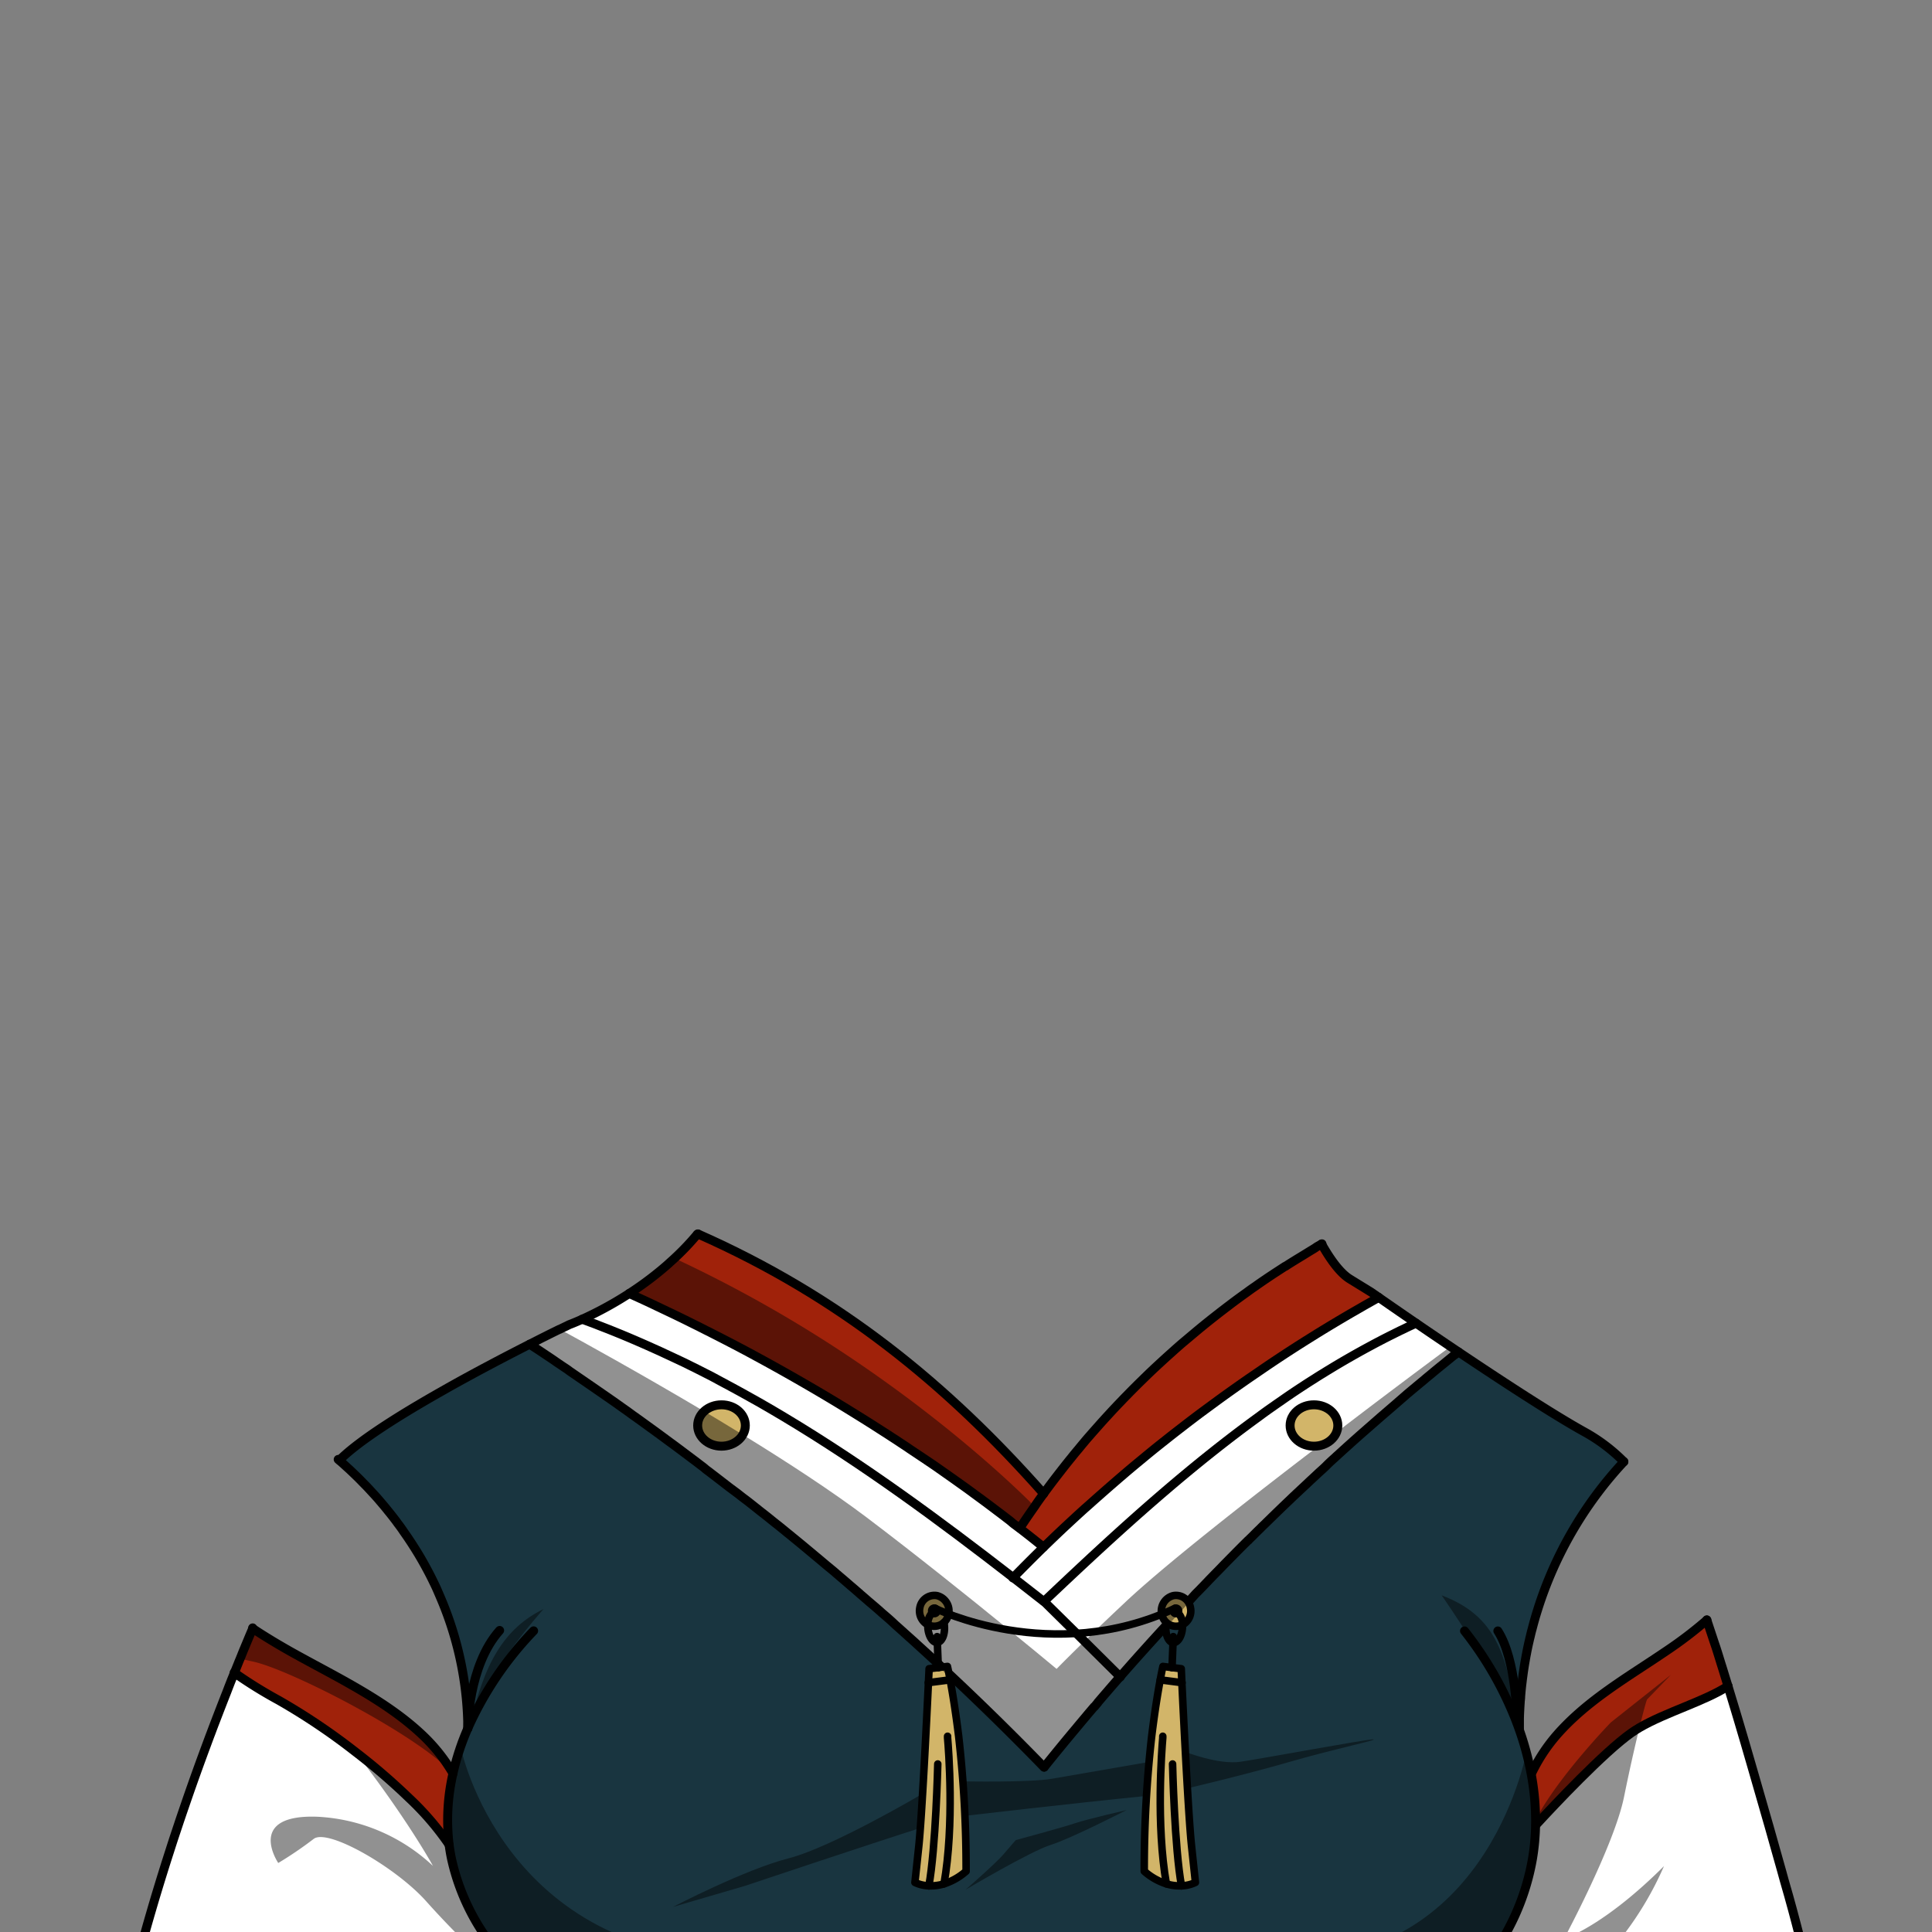 <svg xmlns="http://www.w3.org/2000/svg" viewBox="0 0 432 432">
  <rect x="0" y="0" width="432" height="432" fill="#808080" stroke="none"/>
  <defs>
    <style>.BUNTAI_WOLF_OUTFIT_WOLF_OUTFIT_2_cls-1{isolation:isolate;}.BUNTAI_WOLF_OUTFIT_WOLF_OUTFIT_2_cls-2{fill:#fff;}.BUNTAI_WOLF_OUTFIT_WOLF_OUTFIT_2_cls-3{fill:#a0220a;}.BUNTAI_WOLF_OUTFIT_WOLF_OUTFIT_2_cls-4{fill:#193540;}.BUNTAI_WOLF_OUTFIT_WOLF_OUTFIT_2_cls-5{fill:#d2b569;}.BUNTAI_WOLF_OUTFIT_WOLF_OUTFIT_2_cls-6,.BUNTAI_WOLF_OUTFIT_WOLF_OUTFIT_2_cls-7,.BUNTAI_WOLF_OUTFIT_WOLF_OUTFIT_2_cls-9{fill:none;stroke:#000;stroke-linecap:round;stroke-linejoin:round;}.BUNTAI_WOLF_OUTFIT_WOLF_OUTFIT_2_cls-6{stroke-width:2px;}.BUNTAI_WOLF_OUTFIT_WOLF_OUTFIT_2_cls-7{stroke-width:1.68px;}.BUNTAI_WOLF_OUTFIT_WOLF_OUTFIT_2_cls-8{opacity:0.43;mix-blend-mode:multiply;}.BUNTAI_WOLF_OUTFIT_WOLF_OUTFIT_2_cls-9{stroke-width:2px;}</style>
  </defs>
  <g class="BUNTAI_WOLF_OUTFIT_WOLF_OUTFIT_2_cls-1">
    <g id="outfit">
      <path class="BUNTAI_WOLF_OUTFIT_WOLF_OUTFIT_2_cls-2" d="M114,439.53h-83l.34-3.81c1.52-5.67,3.19-11.39,5-17.1.55-1.77,1.12-3.55,1.69-5.32.28-.88.57-1.77.86-2.65L39.8,408c.29-.88.59-1.76.89-2.64l.9-2.62c1.5-4.36,3-8.66,4.61-12.86.31-.84.62-1.68.94-2.51h0c.31-.83.62-1.66.94-2.48q1.29-3.4,2.6-6.7.59-1.5,1.17-3l.51-1.25a99.88,99.88,0,0,0,9.81,6.12,143,143,0,0,1,17.2,11.55h0a140.36,140.36,0,0,1,12,10.32A63.18,63.18,0,0,1,100,411.8c.17.24.33.49.48.73.13,1,.29,1.93.48,2.89.09.44.18.88.29,1.32a.07.07,0,0,0,0,.05c0,.16.07.31.11.46.17.73.37,1.45.6,2.17a.37.37,0,0,0,0,.14s0,0,0,.05c.11.38.23.77.37,1.15a.07.07,0,0,0,0,.06c.1.34.22.67.35,1,0,.12.09.25.14.37.17.46.35.91.54,1.36s.39.93.6,1.39c.08.17.15.34.24.51s.27.58.42.87.37.76.58,1.13.46.87.71,1.3.46.82.71,1.22a.41.41,0,0,0,0,.09c.5.83,1,1.65,1.59,2.45l.33.48.7,1c.22.3.44.59.68.89s.37.5.58.74.53.67.82,1,.37.46.58.69a2.91,2.91,0,0,0,.24.27c.26.31.54.62.82.92s.6.66.92,1Z" />
      <path class="BUNTAI_WOLF_OUTFIT_WOLF_OUTFIT_2_cls-2" d="M404.09,439.53H331.92a52.51,52.51,0,0,0,10.85-24.11c.2-1.22.35-2.45.46-3.68s.18-2.44.2-3.67c0,0,.25-.28.72-.77,3-3.21,14.49-15.52,20.65-19.84.56-.39,1.15-.77,1.78-1.14,5.94-3.47,14.58-5.9,19.83-9.31.36,1.18.73,2.39,1.1,3.63.19.62.38,1.24.57,1.88,0,0,0,0,0,0,.23.77.46,1.55.7,2.34q.7,2.36,1.42,4.81l1.45,5c.16.57.33,1.13.49,1.69.75,2.61,1.51,5.26,2.28,7.92.06.23.12.45.19.67.32,1.16.65,2.31,1,3.47.95,3.36,1.9,6.71,2.82,10,.18.67.37,1.33.55,2,.33,1.17.65,2.34,1,3.49s.57,2.07.85,3.09C401.64,430,403.33,436.77,404.09,439.53Z" />
      <path class="BUNTAI_WOLF_OUTFIT_WOLF_OUTFIT_2_cls-3" d="M101.29,396.55h0q-.21,1-.39,1.92c-.07.37-.14.74-.19,1.12s-.13.8-.18,1.2h0c-.07.5-.13,1-.18,1.49s-.09.83-.12,1.24a.45.45,0,0,0,0,.11,2.18,2.18,0,0,0,0,.25c0,.49-.07,1-.08,1.46s0,1.11,0,1.67a44.14,44.14,0,0,0,.34,5.5c-.15-.24-.31-.49-.48-.73A63.18,63.18,0,0,0,91.42,402a140.36,140.36,0,0,0-12-10.32h0a143,143,0,0,0-17.2-11.55A99.88,99.88,0,0,1,52.36,374c.31-.75.61-1.5.91-2.24.11-.29.23-.57.35-.85l.12-.3a1.69,1.69,0,0,1,.12-.28c.26-.67.54-1.33.81-2l.93-2.23c.28-.67.57-1.34.85-2,1.93,1.3,3.93,2.53,5.95,3.71l.09.05c.82.48,1.63.95,2.45,1.41,3.71,2.08,7.52,4.07,11.26,6.14h0c6.56,3.64,12.9,7.51,18.15,12.46a38.52,38.52,0,0,1,6.89,8.65Z" />
      <path class="BUNTAI_WOLF_OUTFIT_WOLF_OUTFIT_2_cls-3" d="M386.41,377c-5.25,3.41-13.89,5.84-19.83,9.31-.63.37-1.22.75-1.78,1.14-6.16,4.32-17.7,16.63-20.65,19.84-.47.49-.72.77-.72.77,0-.42,0-.83,0-1.25h0c0-.35,0-.7,0-1.05s0-.69,0-1v0c0-.67-.07-1.34-.13-2s-.12-1.37-.2-2.05-.16-1.36-.27-2-.21-1.35-.34-2h0c.08-.18.17-.35.26-.52a38,38,0,0,1,5.45-8.16C355,380.09,364,375,372.47,369.26a91.24,91.24,0,0,0,9.2-7q.82,2.42,1.66,5c.48,1.46,1,3.06,1.52,4.76.14.42.27.86.41,1.3C385.64,374.47,386,375.72,386.41,377Z" />
      <path class="BUNTAI_WOLF_OUTFIT_WOLF_OUTFIT_2_cls-4" d="M339.71,386.48c.21.58.41,1.16.6,1.75a.45.45,0,0,1,0,.11c.14.4.26.79.38,1.19.23.72.43,1.44.63,2.17.43,1.6.8,3.22,1.1,4.85h0c.13.68.24,1.35.34,2s.19,1.36.27,2c0,.34.08.68.11,1s.06.69.09,1c.05.62.09,1.25.12,1.88,0,.06,0,.11,0,.17,0,.34,0,.69,0,1s0,.7,0,1.05h0c0,.42,0,.83,0,1.25,0,.61,0,1.23-.06,1.84s-.08,1.22-.14,1.83c-.1,1.23-.26,2.46-.46,3.68a52.51,52.51,0,0,1-10.85,24.11l-.1.12c-1,1.3-2.14,2.56-3.3,3.76-.29.3-.58.6-.88.89s-.4.41-.61.6l-.61.58c-.5.47-1,.92-1.51,1.37l-1,.8q-.46.41-1,.78l-1.27,1a2.43,2.43,0,0,1-.32.24l-1.37,1c-1,.7-2.07,1.37-3.14,2-.53.31-1.07.62-1.62.91s-1.21.64-1.83.94-1,.48-1.48.7-1,.43-1.45.63l-1.35.55-1,.39-1.13.4c-.48.17-1,.33-1.46.48s-1.12.35-1.69.51-1.13.31-1.7.45q-.57.15-1.14.27c-.76.19-1.53.35-2.31.49l-1.4.25-1.08.17-.69.1c-.86.12-1.72.22-2.59.29l-.79.07-.42,0h0c-.58.05-1.16.08-1.74.1,0,0,0,0,0,0s0,0,0,0a1.41,1.41,0,0,1-.29,0h0l-.47,0-.28,0c-.29,0-.59,0-.88,0-1.57,0-3.13,0-4.68-.1a.38.38,0,0,1-.15,0l-1-.06h-.08l-.7-.06c-.63-.05-1.26-.12-1.89-.19-.84-.09-1.68-.21-2.51-.35l-.77-.12-.37-.06-.13,0h0a.18.18,0,0,1-.1,0h0c-.25,0-.49-.08-.73-.13a.32.32,0,0,1-.14,0l-1.58-.32c-14.74-3.21-28.33-11.19-39.63-21.68h-.29l0,0-.38.28q-.65.51-1.32,1c-.53.39-1.06.78-1.6,1.16s-1.29.91-1.94,1.36l-1.71,1.15c-.6.4-1.2.79-1.81,1.17l-1.82,1.13-.16.1-1.7,1c-.62.36-1.24.72-1.87,1.07s-1.26.7-1.9,1-1.28.68-1.93,1l-1.88.94c-1.49.73-3,1.43-4.51,2.08l-1.52.65c-.61.26-1.22.51-1.84.75l-.94.37c-.31.13-.63.25-1,.36l-1.9.7c-1.09.38-2.17.75-3.26,1.1l-1.53.47-1.61.47-1.62.45c-1.09.29-2.18.56-3.28.82q-2.47.58-5,1l-2.08.35-.1,0-.76.11-.2,0H182c-1,.15-2.13.27-3.21.39l-1.62.17h-.09q-1.22.11-2.46.18c-.55,0-1.09.07-1.64.09l-1.67.07c-.48,0-1,0-1.44,0l-1.77,0c-1.39,0-2.8,0-4.22-.08l-.71,0a2.55,2.55,0,0,1-.39,0l-.57,0-.38,0-.22,0-.67-.05-.31,0c-.31,0-.63-.05-.94-.09a1.63,1.63,0,0,1-.31,0l-.9-.09q-.69-.06-1.38-.15l-2-.27-1.77-.28-1.2-.2-.77-.15c-.74-.14-1.48-.29-2.22-.46-.41-.08-.83-.17-1.24-.27l-.86-.21-1.44-.37c-.3-.07-.59-.15-.88-.24l-1.53-.44c-.39-.11-.78-.23-1.16-.36s-1-.31-1.48-.48l-.23-.08c-.4-.13-.8-.27-1.19-.42l-.06,0-1.08-.4-1-.4-.94-.38-.08,0c-.52-.21-1-.43-1.55-.66l-.46-.21c-.58-.25-1.16-.52-1.73-.8A64.06,64.06,0,0,1,114,439.53l-.07-.08-.06-.07-.18-.18c-.23-.24-.46-.48-.68-.73s-.55-.61-.82-.92l-.31-.35-.51-.61c-.63-.74-1.23-1.49-1.8-2.26l-.18-.23c-.39-.52-.76-1.05-1.13-1.58-.56-.8-1.09-1.62-1.59-2.45a.41.41,0,0,1,0-.09c-.09-.16-.19-.32-.29-.48l-.26-.46c-.31-.52-.6-1.05-.87-1.58-.2-.37-.39-.75-.58-1.13s-.29-.58-.42-.87-.17-.34-.24-.51c-.47-1-.9-2.07-1.28-3.12-.13-.34-.25-.67-.35-1a.07.07,0,0,1,0-.06c-.11-.32-.21-.65-.32-1a1.09,1.09,0,0,1,0-.17h0s0,0,0-.05a0,0,0,0,0,0,0l0-.06s0,0,0,0v0a.49.49,0,0,1,0-.16,4.34,4.34,0,0,1-.14-.48c-.15-.51-.29-1-.41-1.53,0-.15-.07-.31-.11-.46a.11.11,0,0,1,0-.05c-.11-.44-.2-.88-.29-1.32-.19-1-.35-1.93-.48-2.89a43.1,43.1,0,0,1-.33-6,4.17,4.17,0,0,1,0-.5c0-.22,0-.45,0-.67l0-.79s0-.08,0-.13v0s0-.08,0-.13a1,1,0,0,1,0-.17v-.05c0-.13,0-.26,0-.4a.45.45,0,0,1,0-.11v-.05c0-.39.07-.8.12-1.19s.11-1,.18-1.49h0q.07-.6.18-1.2l.09-.56c0-.19.06-.38.1-.56q.18-1,.39-1.92h0c.11-.49.23-1,.35-1.45s.25-1,.39-1.44.26-.88.4-1.33.32-1,.5-1.54c0-.1,0-.15,0-.15.06-.18.12-.35.19-.53.12-.34.24-.67.37-1s.36-.92.55-1.38.34-.83.52-1.24c0,0,0,0,0,0a75.5,75.5,0,0,0-5-26.52c-.3-.78-.61-1.56-.94-2.34s-.67-1.55-1-2.32c-.21-.45-.42-.91-.64-1.36s-.4-.83-.61-1.24c-.29-.58-.59-1.16-.9-1.73-.93-1.74-1.92-3.45-3-5.13-.35-.56-.72-1.12-1.09-1.67-.47-.72-1-1.43-1.46-2.13q-.52-.75-1.08-1.47c-.19-.28-.4-.56-.61-.83-.46-.59-.92-1.18-1.39-1.76a.35.35,0,0,0-.1-.12c-.48-.62-1-1.23-1.51-1.83a2.05,2.05,0,0,0-.2-.23c-.54-.63-1.09-1.25-1.65-1.87s-1.19-1.29-1.8-1.92l-.92-.95c-.31-.32-.62-.63-.94-.93-.63-.62-1.27-1.23-1.93-1.83s-1.31-1.2-2-1.78c4.41-4.41,13.71-10.24,23.21-15.6l1.12-.64c6.6-3.7,13.19-7.14,18.22-9.69h0l.21.14.19.13.21.14.43.29c1,.62,1.92,1.25,2.88,1.89.68.45,1.36.9,2,1.36l1.58,1.07c.48.32,1,.64,1.44,1l3,2.06q3.63,2.49,7.23,5l1.77,1.26q.74.51,1.47,1.05t1.17.84l1.74,1.25,1.77,1.29c.24.16.47.33.71.51l1.82,1.33,1.66,1.23.43.31.19.14.53.39q2,1.49,4,3c.61.45,1.21.91,1.82,1.38.35.26.7.52,1,.79s.87.65,1.3,1l.72.55,1.61,1.24,1.72,1.33L165,334l.47.37c.43.34.87.68,1.31,1l.89.69,1.69,1.34.51.41,1.28,1c.6.47,1.19.95,1.79,1.44.42.33.85.67,1.27,1l1.17.95.64.53c.45.35.9.72,1.34,1.09,1.31,1.06,2.61,2.14,3.9,3.22.52.42,1,.85,1.54,1.28l2.09,1.76,1,.82c.42.34.83.69,1.24,1.06a3.8,3.8,0,0,1,.39.33c.89.75,1.78,1.51,2.67,2.29.47.39.94.79,1.41,1.21.16.13.31.26.47.41a.67.67,0,0,1,.2.18c.66.56,1.33,1.14,2,1.73q.6.51,1.2,1.05c.55.47,1.1.95,1.64,1.44l.11.1,0,0c1,.86,1.94,1.72,2.91,2.59l.33.29c.86.76,1.71,1.53,2.56,2.3l1.12,1,.56.51c.11.09.21.19.31.29,1.56,1.41,3.12,2.84,4.66,4.28l.16.15.67.62c.6.56,1.19,1.11,1.78,1.68h0c.16.13.3.27.45.41h0q10.58,9.94,20.61,20.26l.07.07q3.57-4.44,7.24-8.82s0,0,0,0c.7-.86,1.42-1.71,2.14-2.56s1.18-1.39,1.77-2.09l.05,0,.14-.16.1-.12.11-.14.42-.49h0l0-.05.36-.42c.5-.59,1-1.17,1.51-1.75q1.58-1.83,3.16-3.64h0l1.86-2.11.68-.77c2.39-2.69,4.79-5.35,7.23-8l.49-.54h0c.1-.1.19-.21.28-.31l.12-.13,2.17-2.32.13-.14,0,0a2.61,2.61,0,0,1,.23-.24h0l2-2.11.31-.32,1.29-1.36,1-1c.35-.37.7-.74,1.06-1.1s.45-.48.69-.72.46-.49.7-.73c.93-1,1.86-1.93,2.8-2.88l.29-.3,2.8-2.84c.75-.75,1.49-1.5,2.24-2.23a1.7,1.7,0,0,1,.19-.19l.05,0s0-.05.07-.08l0,0,0,0h0c.15-.17.31-.33.47-.48l.45-.44,1.72-1.7c.29-.3.59-.59.89-.87l.62-.61,1.63-1.59.92-.89.91-.88,1.11-1.06.78-.74a3.69,3.69,0,0,1,.29-.28q.24-.24.48-.45l.35-.34.09-.08.08-.07a3.08,3.08,0,0,1,.27-.25s0,0,0,0l.06-.06.38-.35.45-.42,1.19-1.11.5-.46,1.82-1.67,1.15-1.07c2.65-2.42,5.21-4.72,7.65-6.9,1.13-1,2.28-2,3.42-3l2-1.72,1.09-.94c3.8-3.29,7.18-6.15,10-8.52l2.53-2.09,2.57-2.1.15-.12.05,0,0,0,.49-.39.33-.27c9.88,6.63,21.22,14,28.21,17.91a38.8,38.8,0,0,1,8.78,6.64,86.73,86.73,0,0,0-19.28,33.1c-.45,1.42-.86,2.86-1.23,4.3-.15.57-.29,1.14-.43,1.72-.09.34-.17.68-.24,1-.21.89-.4,1.8-.57,2.71-.11.55-.21,1.09-.3,1.64-.2,1.11-.37,2.24-.52,3.37-.08.53-.14,1.06-.2,1.59-.13,1-.23,2.09-.31,3.15,0,.38-.07.77-.09,1.16s-.07,1-.09,1.52q-.06,1-.09,2.1l0,1.09v.16c0,.29,0,.58,0,.87h0Z" />
      <path class="BUNTAI_WOLF_OUTFIT_WOLF_OUTFIT_2_cls-5" d="M161.32,314.12c-2.94,0-5.34,2.06-5.34,4.62s2.4,4.63,5.34,4.63,5.34-2.07,5.34-4.63S164.26,314.12,161.32,314.12Z" />
      <path class="BUNTAI_WOLF_OUTFIT_WOLF_OUTFIT_2_cls-5" d="M293.8,314.12c-2.94,0-5.33,2.06-5.33,4.62s2.39,4.63,5.33,4.63,5.34-2.07,5.34-4.63S296.75,314.12,293.8,314.12Z" />
      <path class="BUNTAI_WOLF_OUTFIT_WOLF_OUTFIT_2_cls-2" d="M324.33,301.09c-2.76-1.86-5.37-3.63-7.69-5.22l-.13.06c-.82.37-1.64.76-2.46,1.15l-.73.35a4.44,4.44,0,0,0-.49.24.34.34,0,0,0-.12.06c-.36.17-.73.35-1.09.54l-2.29,1.15-.6.31-.43.23-.24.12-1,.53-.27.15q-2.4,1.28-4.76,2.63c-1.63.93-3.25,1.88-4.86,2.87-.44.26-.87.53-1.3.8-.64.38-1.27.78-1.89,1.18-.86.54-1.71,1.08-2.56,1.64-1.69,1.1-3.38,2.23-5,3.38-.65.44-1.29.89-1.93,1.34q-1.53,1.06-3,2.16c-14.52,10.53-28,22.51-41.17,34.84-2.3,2.15-4.59,4.32-6.88,6.48q-3.39-2.67-6.82-5.32c-16.44-12.74-33.23-25.15-51.36-36q-2.66-1.59-5.35-3.13c-.65-.38-1.31-.75-2-1.12l-1.36-.76c-.45-.26-.9-.51-1.36-.75l-1.32-.72-2.72-1.46c-.61-.33-1.23-.65-1.85-1-.41-.22-.83-.43-1.25-.64l-1.89-1-.28-.13,0,0-1.78-.88-1.09-.54-2.13-1-.49-.23c-.53-.26-1.06-.5-1.59-.74-.36-.18-.73-.35-1.09-.51-.95-.44-1.91-.87-2.87-1.29-.36-.17-.73-.33-1.09-.48l-1.77-.77-.33-.14h0l-1.22-.52-.48-.2-.62-.26-.46-.19-1.23-.5-1.49-.6-.57-.22-1.08-.42c-.26-.11-.51-.21-.77-.3l-.32-.13-.26-.1c-1-.37-1.93-.73-2.9-1.08-1.78.8-2.85,1.19-2.85,1.19l-.69.34-.38.18-1.12.54-.05,0-.75.37-1.56.77-.58.29-.29.15c-1,.51-2.18,1.1-3.44,1.74l.21.14.19.13.21.14.43.29c1,.62,1.92,1.25,2.88,1.89.68.45,1.36.9,2,1.36l1.58,1.07c.48.32,1,.64,1.44,1l3,2.06q3.63,2.49,7.23,5l1.77,1.26q.74.51,1.47,1.05t1.17.84l1.74,1.25,1.77,1.29c.24.16.47.33.71.51l1.82,1.33,1.66,1.23.43.31.19.14.53.39q2,1.49,4,3c.61.45,1.21.91,1.82,1.38.35.26.7.52,1,.79s.87.65,1.3,1l.72.55,1.61,1.24,1.72,1.33L165,334l.47.37c.43.34.87.68,1.31,1l.89.69,1.69,1.34.51.41,1.28,1c.6.47,1.19.95,1.79,1.44.42.33.85.67,1.27,1l1.17.95.64.53c.45.35.9.72,1.34,1.09,1.31,1.06,2.61,2.14,3.9,3.22.52.42,1,.85,1.54,1.28l2.09,1.76,1,.82c.42.34.83.69,1.24,1.06a3.8,3.8,0,0,1,.39.33c.89.75,1.78,1.51,2.67,2.29.47.39.94.79,1.41,1.21.16.13.31.26.47.41a.67.67,0,0,1,.2.18c.66.56,1.33,1.14,2,1.73l.24.2c.33.27.64.55,1,.85.55.47,1.1.95,1.64,1.44l.11.1,0,0c1,.84,2,1.71,2.91,2.59l.33.29c.86.76,1.71,1.53,2.56,2.3l1.12,1,.56.51c.11.09.21.19.31.29,1.56,1.41,3.12,2.84,4.66,4.28l.16.15.67.62c.6.56,1.19,1.11,1.78,1.68h0c.16.13.3.27.45.41h0q10.58,9.94,20.61,20.26l.07.07q3.57-4.44,7.24-8.82s0,0,0,0c.7-.86,1.42-1.71,2.14-2.56s1.18-1.39,1.77-2.09l.05,0,.14-.16.1-.12.11-.14.42-.49h0l0-.05.36-.42c.5-.59,1-1.17,1.51-1.75q1.58-1.83,3.16-3.64h0l1.86-2.11.68-.77c2.39-2.69,4.79-5.35,7.23-8l.49-.54h0c.1-.1.19-.21.28-.31l.12-.13,2.17-2.32.13-.14,0,0a2.61,2.61,0,0,1,.23-.24h0l2-2.11.31-.32,1.29-1.36,1-1c.35-.37.7-.74,1.06-1.1s.45-.48.69-.72.46-.49.7-.73c.92-1,1.85-1.93,2.8-2.88l.29-.3,2.8-2.84c.75-.75,1.49-1.5,2.24-2.23a1.7,1.7,0,0,1,.19-.19l.05,0,.14-.14h0c.15-.17.31-.33.47-.48l.45-.44,1.72-1.7c.29-.3.59-.59.89-.87l.62-.61,1.63-1.59.92-.89.91-.88,1.11-1.06.78-.74a3.69,3.69,0,0,1,.29-.28q.24-.24.48-.45l.35-.34.09-.08.08-.07a3.08,3.08,0,0,1,.27-.25s0,0,0,0l.06-.06.38-.35.45-.42,1.19-1.11.5-.46,1-.93c.21-.21.42-.41.64-.6.68-.65,1.36-1.28,2.05-1.9l2-1.87.06-.06a4.69,4.69,0,0,1,.47-.43c1.87-1.71,3.76-3.41,5.66-5.08,1.32-1.18,2.65-2.34,4-3.5l.07-.06,2.68-2.31.5-.43,2.42-2.06c.17-.16.35-.3.53-.45q1.79-1.51,3.6-3c.37-.32.75-.63,1.12-.93l.27-.21,2.53-2.09,2.57-2.1.15-.12.05,0,0,0,.49-.39.33-.27ZM158,315.14c.12-.08.24-.16.37-.23h0a3.48,3.48,0,0,1,.43-.22,6.07,6.07,0,0,1,.59-.24,5.86,5.86,0,0,1,1.27-.28l.22,0,.46,0c2.94,0,5.34,2.06,5.34,4.62,0,.12,0,.24,0,.36s0,.22,0,.33a0,0,0,0,1,0,0,3.91,3.91,0,0,1-.51,1.37l0,0a2.33,2.33,0,0,1-.17.26,2.66,2.66,0,0,1-.4.5l-.11.12-.12.12a5.63,5.63,0,0,1-.45.38,4.38,4.38,0,0,1-.62.4,1.58,1.58,0,0,1-.26.13,3.17,3.17,0,0,1-.42.19,2.3,2.3,0,0,1-.34.12,5.06,5.06,0,0,1-.67.17l-.42.07-.3,0-.46,0c-2.94,0-5.34-2.07-5.34-4.63a3.59,3.59,0,0,1,0-.47,2.87,2.87,0,0,1,.05-.31,1.6,1.6,0,0,1,.05-.21,1.68,1.68,0,0,1,.09-.32c.05-.14.11-.28.17-.41a1.34,1.34,0,0,1,.12-.24,3,3,0,0,1,.32-.5,4.23,4.23,0,0,1,.33-.41l.24-.23a.07.07,0,0,1,0-.05A4.89,4.89,0,0,1,158,315.14Zm140.92,5c-.05.13-.11.26-.17.39l-.15.28a1,1,0,0,1-.12.19,3.32,3.32,0,0,1-.37.49c-.09.11-.19.21-.29.31a4.25,4.25,0,0,1-.46.4l-.26.19a4.59,4.59,0,0,1-.61.35l-.31.14-.09,0-.25.1a5,5,0,0,1-.69.19l-.35.07h0a3.55,3.55,0,0,1-.47.06l-.49,0c-2.94,0-5.33-2.07-5.33-4.63s2.39-4.62,5.33-4.62,5.34,2.06,5.34,4.62a3.91,3.91,0,0,1-.12,1l-.09.31a.56.56,0,0,1,0,.12Z" />
      <path class="BUNTAI_WOLF_OUTFIT_WOLF_OUTFIT_2_cls-2" d="M316.64,295.87l-.13.06c-.82.37-1.64.76-2.46,1.15l-.73.35a4.44,4.44,0,0,0-.49.24.34.34,0,0,0-.12.06c-.36.17-.73.35-1.09.54l-2.29,1.15-.6.31-.19.11-.24.12-.24.12-1,.53-.27.15q-2.4,1.28-4.76,2.63c-1.63.93-3.25,1.88-4.86,2.87-.44.26-.87.53-1.3.8-.64.38-1.27.78-1.89,1.18-.86.54-1.71,1.08-2.56,1.64-1.69,1.1-3.38,2.23-5,3.38-.64.43-1.29.88-1.93,1.34q-1.53,1.06-3,2.16c-14.52,10.53-28,22.51-41.17,34.84-2.3,2.15-4.59,4.32-6.88,6.48q-3.39-2.67-6.82-5.32c-16.44-12.74-33.23-25.15-51.36-36q-2.66-1.59-5.35-3.13c-.65-.38-1.31-.75-2-1.12l-1.36-.76c-.45-.26-.9-.51-1.36-.75l-1.32-.72c-.9-.5-1.81-1-2.72-1.46-.61-.33-1.23-.65-1.85-1-.41-.22-.83-.43-1.25-.64l-1.89-1-.28-.13,0,0-1.78-.88-1.09-.54-2.13-1-.49-.23c-.53-.26-1.06-.5-1.59-.74-.36-.18-.73-.35-1.09-.51-.95-.44-1.91-.87-2.87-1.29-.36-.17-.73-.33-1.09-.48l-1.77-.77-.33-.14h0l-1.22-.52-.48-.2-.62-.26-.46-.19-1.23-.5-1.49-.6-.57-.22-1.08-.42c-.26-.11-.51-.21-.77-.3l-.32-.13-.26-.1c-1-.37-1.93-.73-2.9-1.08a80.89,80.89,0,0,0,10-5.42l.51-.33,1.37.63c1.23.56,2.45,1.12,3.66,1.69l1,.48,3.24,1.54c1.42.68,2.83,1.36,4.23,2.06l.54.27,1.05.52c.31.15.62.3.93.47.53.25,1,.52,1.58.79l.74.38q4.27,2.16,8.48,4.41l3.33,1.81q9.31,5.1,18.31,10.6l0,0q2.08,1.28,4.16,2.58l.32.2.68.43c.44.28.88.55,1.32.84l2.17,1.39.35.22,1.44.94c.64.41,1.29.84,1.93,1.27a4.81,4.81,0,0,1,.41.27c.5.32,1,.65,1.49,1q2.49,1.65,5,3.35t4.89,3.42c1.49,1.06,3,2.13,4.45,3.2,1.73,1.26,3.45,2.53,5.15,3.83l2.21,1.68c.42.31.83.63,1.25,1,.26.19.51.39.76.6l.19.14.18.13.27.2.23.17q2.72,2.08,5.35,4.24c1.85-1.8,3.71-3.58,5.61-5.34q1.77-1.65,3.55-3.26l1-.88q3.95-3.56,8-7c1.41-1.21,2.84-2.4,4.27-3.57s2.71-2.21,4.07-3.3a3.44,3.44,0,0,1,.36-.28c1.41-1.14,2.84-2.25,4.27-3.35s2.94-2.26,4.42-3.36l3.07-2.26q3.69-2.7,7.45-5.29l2.08-1.42q5.25-3.58,10.64-7l2.55-1.59q3.87-2.39,7.81-4.67l2.23-1.28c.42-.25.85-.49,1.27-.72.78-.45,1.57-.89,2.35-1.32C310,291.32,313,293.37,316.64,295.87Z" />
      <path class="BUNTAI_WOLF_OUTFIT_WOLF_OUTFIT_2_cls-3" d="M308.3,290.11c-.78.43-1.57.87-2.35,1.32-.42.23-.85.47-1.27.72l-2.23,1.28q-3.93,2.28-7.81,4.67l-2.55,1.59q-5.38,3.38-10.64,7c-.7.46-1.39.94-2.08,1.42q-3.76,2.6-7.45,5.29c-1,.74-2.05,1.5-3.07,2.26q-2.22,1.65-4.42,3.36c-1.43,1.1-2.86,2.21-4.27,3.35a3.44,3.44,0,0,0-.36.28q-2,1.63-4.07,3.3c-1.43,1.17-2.86,2.36-4.27,3.57q-4,3.42-8,7l-1,.88q-1.78,1.61-3.55,3.26c-1.9,1.76-3.76,3.54-5.61,5.34q-2.64-2.16-5.35-4.24l-.23-.17-.27-.2-.18-.13-.19-.14c-.25-.21-.5-.41-.76-.6-.42-.33-.83-.65-1.25-1-.73-.57-1.47-1.13-2.21-1.68-1.7-1.3-3.42-2.57-5.15-3.83-1.46-1.07-2.94-2.13-4.42-3.19l-4.4-3.08-.52-.35q-2.46-1.69-5-3.35c-.49-.34-1-.67-1.49-1a4.81,4.81,0,0,0-.41-.27c-.64-.43-1.29-.86-1.93-1.27l-1.44-.94-.35-.22-2.17-1.39c-.44-.29-.88-.56-1.32-.84l-.68-.43-.32-.2q-2.07-1.31-4.16-2.58l0,0q-9-5.5-18.31-10.6l-3.33-1.81q-4.22-2.25-8.48-4.41l-.74-.38c-.53-.27-1-.54-1.58-.79-.31-.17-.62-.32-.93-.47l-1.05-.52-.54-.27c-1.4-.7-2.81-1.38-4.23-2.06L146.75,292l-1-.48c-1.21-.57-2.43-1.14-3.66-1.69l-1.37-.63a74,74,0,0,0,7.28-5.35c.55-.46,1.11-.93,1.65-1.43s.81-.72,1.2-1.09l.32-.3s0,0,0,0a57.06,57.06,0,0,0,4.73-5l0,0,.09,0h0c31.68,14,55.69,33.64,77.32,58.09.7-1,1.41-1.91,2.12-2.85.59-.77,1.18-1.54,1.78-2.3a3.49,3.49,0,0,1,.25-.32c.6-.78,1.22-1.55,1.84-2.32l.12-.14c.53-.67,1.08-1.33,1.64-2,.86-1.05,1.75-2.1,2.64-3.13.69-.8,1.39-1.59,2.09-2.37s1.36-1.51,2.05-2.26q1.38-1.51,2.82-3c.43-.45.86-.9,1.3-1.34q1.66-1.73,3.39-3.39,2.11-2.07,4.3-4.08c.76-.7,1.53-1.4,2.31-2.09a2.09,2.09,0,0,1,.22-.2c.72-.65,1.45-1.29,2.19-1.93l.3-.25,2.38-2q2.28-1.9,4.62-3.74c.68-.54,1.37-1.07,2.06-1.6l.22-.17,1.52-1.14c1.07-.8,2.16-1.6,3.25-2.37.59-.44,1.18-.86,1.78-1.27,1.5-1.05,3-2.08,4.54-3.09l2.25-1.46.07,0c.67-.43,1.34-.86,2-1.27s1.32-.82,2-1.22l1.62-1c2-1.18.53-.43,2.47-1.49,1.72,3.06,4,6.42,6.33,7.84l4.77,2.92Z" />
      <path class="BUNTAI_WOLF_OUTFIT_WOLF_OUTFIT_2_cls-6" d="M156.05,275.91c31.68,14,55.69,33.64,77.32,58.09" />
      <path class="BUNTAI_WOLF_OUTFIT_WOLF_OUTFIT_2_cls-6" d="M140.7,289.22l1.37.63c1.23.56,2.45,1.12,3.66,1.69l1,.48,3.24,1.54c1.42.68,2.83,1.36,4.23,2.06l.54.27,1.05.52c.31.15.62.3.93.47.53.25,1,.52,1.58.79.24.12.49.24.74.38q4.27,2.16,8.48,4.41l3.33,1.81q9.31,5.1,18.31,10.6l0,0q2.08,1.28,4.16,2.58l.32.2.68.43c.44.28.88.55,1.32.84l2.17,1.39.35.22,1.44.94c.64.41,1.29.84,1.93,1.27a4.81,4.81,0,0,1,.41.27c.5.32,1,.65,1.49,1q2.49,1.65,5,3.35l.52.35q2.19,1.53,4.37,3.07h0c1.48,1.06,3,2.12,4.42,3.19,1.73,1.26,3.45,2.53,5.15,3.83.74.55,1.48,1.11,2.21,1.68.42.31.83.63,1.25,1s.76.57,1.13.87l.27.2.23.17q2.72,2.08,5.35,4.24" />
      <path class="BUNTAI_WOLF_OUTFIT_WOLF_OUTFIT_2_cls-6" d="M233.37,358.08q-3.39-2.67-6.82-5.32c-16.44-12.74-33.23-25.15-51.36-36q-2.66-1.59-5.35-3.13c-.65-.38-1.31-.75-2-1.12l-1.36-.76c-.45-.26-.9-.51-1.36-.75l-1.32-.72-2.72-1.46c-.61-.33-1.23-.65-1.85-1-.41-.22-.83-.43-1.25-.64-.72-.37-1.44-.74-2.17-1.1l0,0-1.78-.88-1.09-.54-2.13-1-.49-.23c-.53-.26-1.06-.5-1.59-.74-.36-.18-.73-.35-1.09-.51-.95-.44-1.91-.87-2.87-1.29-.36-.17-.73-.33-1.09-.48l-1.77-.77-.33-.14h0l-1.22-.52-.48-.2-.62-.26-.46-.19-1.23-.5-1.49-.6-.57-.22-1.08-.42c-.26-.11-.51-.21-.77-.3l-.32-.13-.26-.1c-1-.37-1.93-.73-2.9-1.08" />
      <path class="BUNTAI_WOLF_OUTFIT_WOLF_OUTFIT_2_cls-6" d="M104.61,386.48s0,0,0,0a75.5,75.5,0,0,0-5-26.52c-.3-.78-.61-1.56-.94-2.34s-.66-1.55-1-2.32c-.2-.45-.42-.91-.64-1.36s-.4-.83-.61-1.24c-.29-.58-.59-1.16-.9-1.73-.93-1.74-1.92-3.45-3-5.13-.35-.56-.72-1.12-1.09-1.67-.47-.72-1-1.43-1.46-2.13q-.52-.75-1.08-1.47c-.19-.28-.4-.56-.61-.83-.45-.59-.91-1.18-1.39-1.76a.35.35,0,0,0-.1-.12c-.48-.62-1-1.23-1.51-1.83a2.05,2.05,0,0,0-.2-.23c-.52-.63-1.07-1.25-1.65-1.87s-1.17-1.29-1.8-1.92-1.22-1.27-1.86-1.88-1.28-1.25-1.93-1.83-1.31-1.22-2-1.78a.75.75,0,0,0-.22-.19" />
      <path class="BUNTAI_WOLF_OUTFIT_WOLF_OUTFIT_2_cls-6" d="M101.29,396.55l0,0a38.52,38.52,0,0,0-6.89-8.65c-5.25-4.95-11.59-8.82-18.15-12.46h0c-3.74-2.07-7.55-4.06-11.26-6.14-.82-.46-1.63-.93-2.45-1.41l-.09-.05c-2-1.18-4-2.41-5.95-3.71" />
      <path class="BUNTAI_WOLF_OUTFIT_WOLF_OUTFIT_2_cls-6" d="M118.44,300.57h0l.21.14.19.13.21.14c1.11.7,2.21,1.44,3.31,2.18.68.45,1.36.9,2,1.36l1.58,1.07c.48.32,1,.64,1.44,1l3,2.06q3.63,2.49,7.23,5l1.77,1.26q.74.51,1.47,1.05t1.17.84l1.74,1.25,1.77,1.29c.24.16.47.33.71.51l1.82,1.33,1.66,1.23.43.31.19.14.53.39q2,1.49,4,3c.61.45,1.21.91,1.82,1.38.35.26.7.52,1,.79s.87.65,1.3,1l.72.55,1.61,1.24,1.72,1.33L165,334l.47.37c.43.34.87.68,1.31,1l.89.69,1.69,1.34.51.41,1.28,1c.6.47,1.19.95,1.79,1.44.42.33.85.67,1.27,1l1.17.95.64.53c.45.35.9.72,1.34,1.09,1.31,1.06,2.61,2.14,3.9,3.22.52.42,1,.85,1.54,1.28l2.09,1.76,1,.82c.42.34.83.69,1.24,1.06a3.8,3.8,0,0,1,.39.33c.89.75,1.78,1.51,2.67,2.29.47.39.94.79,1.41,1.21.16.13.31.26.47.41a.67.67,0,0,1,.2.18c.66.56,1.33,1.14,2,1.73l.24.2,1,.85c.55.47,1.1.95,1.64,1.44l.11.1,0,0c1,.84,2,1.71,2.91,2.59l.33.29c.86.76,1.71,1.53,2.56,2.3l1.12,1,.56.51c.11.09.21.19.31.29,1.56,1.41,3.12,2.84,4.66,4.28l.16.15.67.62c.6.56,1.19,1.11,1.78,1.68h0c.16.13.3.27.45.41h0q10.58,9.94,20.61,20.26l.07.07" />
      <path class="BUNTAI_WOLF_OUTFIT_WOLF_OUTFIT_2_cls-6" d="M119.32,364.66a75.91,75.91,0,0,0-14.71,21.8s0,0,0,0a55.74,55.74,0,0,0-3.32,10.07h0a46.39,46.39,0,0,0-.86,16c.13,1,.29,1.93.48,2.89A48.86,48.86,0,0,0,114,439.53a64.06,64.06,0,0,0,18.19,13.08c15.94,7.69,35.17,9.5,53,6.3a112.31,112.31,0,0,0,48-21.68" />
      <path class="BUNTAI_WOLF_OUTFIT_WOLF_OUTFIT_2_cls-6" d="M295.59,278.13l-.08.05c-1.94,1.06-.47.31-2.47,1.49l-1.62,1c-.66.4-1.32.8-2,1.22s-1.35.84-2,1.27l-.07,0-2.25,1.46c-1.52,1-3,2-4.54,3.09-.6.41-1.19.83-1.78,1.27-1.09.77-2.18,1.57-3.25,2.37L274,292.51l-.22.17c-.69.53-1.38,1.06-2.06,1.6q-2.34,1.83-4.62,3.74l-2.38,2-.3.25c-.74.64-1.47,1.28-2.19,1.93a2.09,2.09,0,0,0-.22.2c-.78.69-1.55,1.39-2.31,2.09q-2.19,2-4.3,4.08-1.72,1.67-3.39,3.39c-.44.44-.87.89-1.3,1.34q-1.44,1.49-2.82,3c-.69.75-1.38,1.5-2.05,2.26s-1.4,1.57-2.09,2.37c-.89,1-1.78,2.08-2.64,3.13-.56.66-1.11,1.32-1.64,2l-.12.14c-.62.77-1.24,1.54-1.84,2.32a3.49,3.49,0,0,0-.25.32c-.6.76-1.19,1.53-1.78,2.3-.71.94-1.42,1.89-2.12,2.85s-1.37,1.88-2,2.84q-1.7,2.4-3.32,4.86" />
      <path class="BUNTAI_WOLF_OUTFIT_WOLF_OUTFIT_2_cls-6" d="M308.3,290.11c-.78.43-1.57.87-2.35,1.32-.42.23-.85.47-1.27.72l-2.23,1.28q-3.93,2.28-7.81,4.67l-2.55,1.59q-5.38,3.38-10.64,7l-2.08,1.42q-3.76,2.6-7.45,5.29l-3.07,2.26q-2.22,1.65-4.42,3.36c-1.43,1.1-2.86,2.21-4.27,3.35a3.44,3.44,0,0,0-.36.28c-1.37,1.08-2.72,2.18-4.07,3.3s-2.86,2.36-4.27,3.57q-4,3.42-8,7l-1,.88q-1.78,1.61-3.55,3.26c-1.9,1.76-3.76,3.54-5.61,5.34-2.29,2.24-4.57,4.52-6.81,6.82" />
      <path class="BUNTAI_WOLF_OUTFIT_WOLF_OUTFIT_2_cls-6" d="M316.64,295.87l-.13.06c-.83.37-1.65.75-2.46,1.15l-.73.35a4.44,4.44,0,0,0-.49.24.34.34,0,0,0-.12.06c-.36.17-.73.35-1.09.54-.76.37-1.53.76-2.29,1.15l-.6.31-.19.11-.24.12-.24.12-1,.53-.27.15q-2.4,1.28-4.76,2.63c-1.63.93-3.25,1.88-4.86,2.87-.44.26-.87.53-1.3.8-.64.38-1.27.78-1.89,1.18-.86.54-1.71,1.08-2.56,1.64-1.69,1.1-3.38,2.23-5,3.38-.65.44-1.29.89-1.93,1.34q-1.53,1.06-3,2.16c-14.52,10.53-28,22.51-41.17,34.84-2.3,2.15-4.59,4.32-6.88,6.48l7.27,7.17,1.74,1.72,8.06,8" />
      <path class="BUNTAI_WOLF_OUTFIT_WOLF_OUTFIT_2_cls-6" d="M363.1,326.84a86.73,86.73,0,0,0-19.28,33.1c-.45,1.42-.86,2.86-1.23,4.3-.16.57-.3,1.14-.43,1.72-.09.34-.17.68-.24,1-.21.89-.4,1.8-.57,2.71-.11.55-.21,1.09-.3,1.64-.2,1.11-.37,2.24-.52,3.37-.07.53-.14,1.06-.2,1.59-.13,1-.23,2.09-.31,3.15,0,.38-.07.77-.09,1.16s-.07,1-.09,1.52q-.06,1-.09,2.1l0,1.09v.15h0c0,.29,0,.58,0,.87h0v.11" />
      <path class="BUNTAI_WOLF_OUTFIT_WOLF_OUTFIT_2_cls-6" d="M381.67,362.24a91.24,91.24,0,0,1-9.2,7C364,375,355,380.09,348.16,387.87a38,38,0,0,0-5.45,8.16c-.09.17-.18.34-.26.52" />
      <path class="BUNTAI_WOLF_OUTFIT_WOLF_OUTFIT_2_cls-6" d="M326.11,302.29l-.33.27-.49.39,0,0-.05,0-.15.12-2.57,2.1c-.94.75-1.87,1.52-2.8,2.3-.37.3-.75.61-1.12.93-1.2,1-2.41,2-3.6,3-.18.15-.36.29-.53.45L312,314l-.5.43-2.68,2.31-.07.06-4,3.5c-1.9,1.67-3.79,3.37-5.66,5.08-.16.14-.32.28-.47.43l-.06.06c-.69.61-1.37,1.23-2,1.87s-1.37,1.25-2.05,1.9-1.43,1.31-2.14,2l-1.19,1.11-.45.42-.45.43a3.08,3.08,0,0,0-.27.25l-.08.07-.09.08-.35.34q-.24.21-.48.45a3.69,3.69,0,0,0-.29.28l-.78.74-1.11,1.06-.91.88-.92.89-1.63,1.59-.62.61c-.3.28-.6.57-.89.87-.58.56-1.15,1.12-1.72,1.7l-.45.44c-.16.15-.32.31-.47.48h0l0,0,0,0s-.06.05-.07.08l-.05,0a1.7,1.7,0,0,0-.19.19c-.75.73-1.49,1.48-2.24,2.23l-2.8,2.84-.29.3c-.94,1-1.87,1.91-2.8,2.88-.24.24-.48.49-.7.73s-.47.48-.69.72-.71.73-1.06,1.1l-1,1L266,357.88l-.31.32-2,2.11h0a2.61,2.61,0,0,0-.23.24l0,0-.13.14-2.17,2.32-.12.13c-.09.1-.18.21-.28.31h0l-.49.54c-2.44,2.65-4.84,5.31-7.23,8l-.68.77-1.86,2.11h0q-1.59,1.81-3.16,3.64c-.51.58-1,1.16-1.51,1.75l-.36.42,0,.05h0l-.42.49-.11.14-.1.12-.14.16-.05,0c-.59.7-1.19,1.39-1.77,2.09s-1.44,1.7-2.14,2.56c0,0,0,0,0,0q-3.68,4.38-7.24,8.82" />
      <path class="BUNTAI_WOLF_OUTFIT_WOLF_OUTFIT_2_cls-6" d="M233.5,437.23c11.3,10.49,24.89,18.47,39.63,21.68a65.38,65.38,0,0,0,15.72,1.48,58.63,58.63,0,0,0,28-7.78,54.61,54.61,0,0,0,15-13.08,52.51,52.51,0,0,0,10.85-24.11,50.69,50.69,0,0,0,.66-7.35,57.07,57.07,0,0,0-1-11.51h0a64.68,64.68,0,0,0-2.74-10.07h0c-.17-.46-.33-.92-.5-1.37a78.37,78.37,0,0,0-11.65-20.44" />
      <path class="BUNTAI_WOLF_OUTFIT_WOLF_OUTFIT_2_cls-6" d="M104.61,386.46s0-13.93,7.11-21.89" />
      <path class="BUNTAI_WOLF_OUTFIT_WOLF_OUTFIT_2_cls-6" d="M339.21,385.12v0c0-.6-.09-13.93-4.29-20.44" />
      <path class="BUNTAI_WOLF_OUTFIT_WOLF_OUTFIT_2_cls-6" d="M100.44,412.54a0,0,0,0,0,0,0c-.15-.24-.31-.49-.48-.73A63.18,63.18,0,0,0,91.42,402a140.36,140.36,0,0,0-12-10.32h0a143,143,0,0,0-17.2-11.55A99.88,99.88,0,0,1,52.36,374" />
      <path class="BUNTAI_WOLF_OUTFIT_WOLF_OUTFIT_2_cls-6" d="M386.41,377c-5.25,3.41-13.89,5.84-19.83,9.31-.63.37-1.22.75-1.78,1.14-6.16,4.32-17.7,16.63-20.65,19.84-.47.49-.72.77-.72.77" />
      <path class="BUNTAI_WOLF_OUTFIT_WOLF_OUTFIT_2_cls-6" d="M166.66,318.74c0,2.56-2.4,4.63-5.34,4.63S156,321.3,156,318.74s2.4-4.62,5.34-4.62S166.66,316.18,166.66,318.74Z" />
      <path class="BUNTAI_WOLF_OUTFIT_WOLF_OUTFIT_2_cls-6" d="M299.14,318.74c0,2.56-2.39,4.63-5.34,4.63s-5.33-2.07-5.33-4.63,2.39-4.62,5.33-4.62S299.14,316.18,299.14,318.74Z" />
      <path class="BUNTAI_WOLF_OUTFIT_WOLF_OUTFIT_2_cls-6" d="M156.05,275.91h0l-.11.06" />
      <path class="BUNTAI_WOLF_OUTFIT_WOLF_OUTFIT_2_cls-5" d="M266.2,359.53a3.26,3.26,0,0,0-.18-.63,1.73,1.73,0,0,0-.1-.24l-.12-.26c-.05-.07-.09-.14-.14-.2l0-.05-.21-.27a.86.86,0,0,0-.13-.14l-.13-.13a2.63,2.63,0,0,0-.49-.39l-.17-.1-.27-.13a1.61,1.61,0,0,0-.33-.12l-.29-.08-.23,0a2.69,2.69,0,0,0-.4,0,3.39,3.39,0,0,0-3.26,4.14s0,.05,0,.08a3.46,3.46,0,0,0,1.06,1.87l.31.25.23.15a3.05,3.05,0,0,0,1.21.41,2.83,2.83,0,0,0,.41,0,3.55,3.55,0,0,0,.64-.06,3.12,3.12,0,0,0,.84-.3A3.49,3.49,0,0,0,266.2,359.53Zm-2.8,1.06a.54.54,0,0,1-.32.21.57.57,0,0,1-.67-.41,1.2,1.2,0,0,1,.38,0A1.16,1.16,0,0,1,263.4,360.59Z" />
      <path class="BUNTAI_WOLF_OUTFIT_WOLF_OUTFIT_2_cls-5" d="M266.48,412.89c-.7-6.52-1.78-28.47-2.17-36.64-.09-1.93-.14-3.09-.14-3.09l-2.1-.26-2-.25s-.25,1-.6,3c-.5,2.62-1.21,6.93-1.87,12.65a262.44,262.44,0,0,0-1.66,30.17,13.79,13.79,0,0,0,4.87,2.8,9.72,9.72,0,0,0,3.4.46,7.71,7.71,0,0,0,3.17-.75Z" />
      <path class="BUNTAI_WOLF_OUTFIT_WOLF_OUTFIT_2_cls-5" d="M209.54,356.79a3.31,3.31,0,0,0-3.87,2.74,3.51,3.51,0,0,0,1.76,3.76,3.2,3.2,0,0,0,3.64-.48l.19-.19a1.12,1.12,0,0,0,.18-.2,2.31,2.31,0,0,0,.25-.36c.07-.12.14-.24.2-.37v0a3.42,3.42,0,0,0,.13-.34,2.58,2.58,0,0,0,.11-.42v0A3.46,3.46,0,0,0,209.54,356.79Zm-.74,4a.56.56,0,0,1-.33-.21,1.12,1.12,0,0,1,1-.2A.58.58,0,0,1,208.8,360.8Z" />
      <path class="BUNTAI_WOLF_OUTFIT_WOLF_OUTFIT_2_cls-5" d="M212.45,375.62c-.36-1.95-.6-3-.6-3l-2,.25-2.1.26s-.05,1.16-.15,3.09c-.39,8.17-1.47,30.12-2.16,36.64l-.86,8.06a7.65,7.65,0,0,0,3.17.75,9.75,9.75,0,0,0,3.4-.46,13.79,13.79,0,0,0,4.87-2.8,262.44,262.44,0,0,0-1.66-30.17C213.66,382.55,212.94,378.24,212.45,375.62Z" />
      <path class="BUNTAI_WOLF_OUTFIT_WOLF_OUTFIT_2_cls-7" d="M263.4,360.59a.61.61,0,0,0-.55-1,.59.59,0,0,0-.46.72.19.19,0,0,0,0,.08.57.57,0,0,0,.67.41A.54.54,0,0,0,263.4,360.59Z" />
      <path class="BUNTAI_WOLF_OUTFIT_WOLF_OUTFIT_2_cls-7" d="M264.44,363.29a3.49,3.49,0,0,0,1.76-3.76,3.29,3.29,0,0,0-3.86-2.74,3.53,3.53,0,0,0-1.54,6,3.19,3.19,0,0,0,2.8.78A3.12,3.12,0,0,0,264.44,363.29Z" />
      <path class="BUNTAI_WOLF_OUTFIT_WOLF_OUTFIT_2_cls-7" d="M262.41,360.39a1.2,1.2,0,0,1,.38,0,1.16,1.16,0,0,1,.61.24h0a3.63,3.63,0,0,1,1,2.69,4.89,4.89,0,0,1,0,.66c-.12,1.9-1.06,3.39-2.1,3.32h0c-1-.11-1.73-1.71-1.6-3.59a4.7,4.7,0,0,1,.11-.86" />
      <polyline class="BUNTAI_WOLF_OUTFIT_WOLF_OUTFIT_2_cls-7" points="262.07 372.91 262.07 372.9 262.29 367.26 262.34 365.95" />
      <path class="BUNTAI_WOLF_OUTFIT_WOLF_OUTFIT_2_cls-7" d="M259.43,375.62c.35-1.95.6-3,.6-3l2,.25,2.1.26s.05,1.16.14,3.09c.39,8.17,1.47,30.12,2.17,36.64l.86,8.06a7.71,7.71,0,0,1-3.17.75,9.72,9.72,0,0,1-3.4-.46,13.79,13.79,0,0,1-4.87-2.8,262.44,262.44,0,0,1,1.66-30.17C258.22,382.55,258.93,378.24,259.43,375.62Z" />
      <line class="BUNTAI_WOLF_OUTFIT_WOLF_OUTFIT_2_cls-7" x1="259.43" y1="375.62" x2="264.31" y2="376.25" />
      <path class="BUNTAI_WOLF_OUTFIT_WOLF_OUTFIT_2_cls-7" d="M262.19,394.43s.43,18.86,2,27.27" />
      <path class="BUNTAI_WOLF_OUTFIT_WOLF_OUTFIT_2_cls-7" d="M260,388.23s0,.12,0,.34c-.22,2.6-1.53,19.4.81,32.67" />
      <path class="BUNTAI_WOLF_OUTFIT_WOLF_OUTFIT_2_cls-7" d="M208.47,360.59a.65.65,0,0,1-.14-.52.59.59,0,0,1,.7-.48.6.6,0,0,1,.46.72.19.19,0,0,1,0,.08.58.58,0,0,1-.67.41A.56.56,0,0,1,208.47,360.59Z" />
      <path class="BUNTAI_WOLF_OUTFIT_WOLF_OUTFIT_2_cls-7" d="M207.43,363.29a3.51,3.51,0,0,1-1.76-3.76,3.31,3.31,0,0,1,3.87-2.74,3.53,3.53,0,0,1,1.53,6,3.2,3.2,0,0,1-3.64.48Z" />
      <path class="BUNTAI_WOLF_OUTFIT_WOLF_OUTFIT_2_cls-7" d="M209.47,360.39a1.12,1.12,0,0,0-1,.2h0a3.63,3.63,0,0,0-1,2.69c0,.21,0,.43,0,.66.13,1.9,1.07,3.39,2.11,3.32h0c1-.11,1.73-1.71,1.6-3.59a4,4,0,0,0-.12-.86" />
      <polyline class="BUNTAI_WOLF_OUTFIT_WOLF_OUTFIT_2_cls-7" points="209.81 372.91 209.81 372.9 209.59 367.26 209.54 365.95" />
      <path class="BUNTAI_WOLF_OUTFIT_WOLF_OUTFIT_2_cls-7" d="M212.45,375.62c-.36-1.95-.6-3-.6-3l-2,.25-2.1.26s-.05,1.16-.15,3.09c-.39,8.17-1.47,30.12-2.16,36.64l-.86,8.06a7.65,7.65,0,0,0,3.17.75,9.75,9.75,0,0,0,3.4-.46,13.79,13.79,0,0,0,4.87-2.8,262.44,262.44,0,0,0-1.66-30.17C213.66,382.55,212.94,378.24,212.45,375.62Z" />
      <line class="BUNTAI_WOLF_OUTFIT_WOLF_OUTFIT_2_cls-7" x1="212.45" y1="375.62" x2="207.56" y2="376.25" />
      <path class="BUNTAI_WOLF_OUTFIT_WOLF_OUTFIT_2_cls-7" d="M209.69,394.43s-.44,18.86-2,27.27" />
      <path class="BUNTAI_WOLF_OUTFIT_WOLF_OUTFIT_2_cls-7" d="M211.88,388.23l0,.34c.23,2.6,1.54,19.4-.8,32.67" />
      <path class="BUNTAI_WOLF_OUTFIT_WOLF_OUTFIT_2_cls-7" d="M209,359.59s26.21,13,53.82,0" />
      <g class="BUNTAI_WOLF_OUTFIT_WOLF_OUTFIT_2_cls-8">
        <path d="M101.29,396.55c-8.4-8.9-36.49-23.22-44.64-25l-3-.66.12-.3a1.69,1.69,0,0,1,.12-.28c.26-.67.54-1.33.81-2l.93-2.23c.28-.67.57-1.34.85-2a.78.78,0,0,1,0-.14c1.71,1.15,3.73,2.48,5.9,3.85l.09.05A116.84,116.84,0,0,0,76.2,375.4h0c10.88,4.84,21.72,13.41,25,21.11Z" />
        <path d="M100.1,412.53c-.13-.64-12.59-16.71-20.73-20.89,11.81,15.23,17.44,25.58,17.44,25.58a40.72,40.72,0,0,0-26-11c-15.94-.5-8.59,10.35-8.59,10.35a85.37,85.37,0,0,0,7.9-5.37c3.1-2.49,18.48,6.37,25.24,14a196.89,196.89,0,0,0,14.12,14.25H114S102.93,426.55,100.1,412.53Z" />
        <path d="M121.53,359.79s-14.71,16.4-16.52,26.67C108.11,371.81,112.84,364.05,121.53,359.79Z" />
        <path d="M103,390.64S112.49,438,166.66,438s66.55-5.37,66.55-5.37v4.58S206.14,462,163.92,460.31s-56.79-29.46-56.79-29.46-7.2-12.72-7.33-21S103,390.64,103,390.64Z" />
        <path d="M341.56,390.64s-7.91,47.38-53,47.38-55.38-5.37-55.38-5.37v4.58s22.53,24.77,57.65,23.08,47.25-29.46,47.25-29.46,6-12.72,6.1-21S341.56,390.64,341.56,390.64Z" />
        <path d="M245.36,380.8h0l-.42.49-.11.14-.1.12-.14.16-.05,0-3.39,4.12-.17.2-.31.37-7.3,8.8-.07-.07c-.9-.87-9.78-9.5-21-20.13l-2.3-2.19-.24-.22c-4.06-3.85-8.35-7.89-12.63-11.88l0,0-.11-.1c-3.29-3.07-6.58-6.09-9.73-9-8.81-8-23-18.79-36.37-28.4l-.53-.39-.19-.14-.43-.31c-13.34-9.6-25.58-18-30.29-21.16l-.43-.29-.21-.14-.19-.13-.21-.14c1.26-.64,2.4-1.23,3.44-1.74l.29-.15.58-.29,1.56-.77.75-.37.05,0c5.79,3.15,18.51,10.18,32.3,18.37,2.86,1.7,5.76,3.46,8.66,5.24,10.06,6.18,20,12.68,27.73,18.51,11,8.32,22.49,17.53,31.85,25.15,4,3.23,7.53,6.17,10.52,8.64C241.83,377.81,245.36,380.8,245.36,380.8Z" />
        <path d="M231.33,336.84q-1.7,2.4-3.32,4.86l-.23-.17-.27-.2-.18-.13-.19-.14c-4.17-3-22.58-16.32-37.93-26.17l0,0c-5.32-3.42-10.27-6.43-14.13-8.45-1.32-.69-2.72-1.41-4.18-2.15-9.86-5-22.23-10.81-30.68-14.72l.51-.33a74,74,0,0,0,7.28-5.35c.55-.46,1.11-.93,1.65-1.43s.81-.72,1.2-1.09a293.15,293.15,0,0,1,43,24.7C217.27,322.27,231.33,336.84,231.33,336.84Z" />
        <path d="M360.21,385.12c-.51.5-13.84,14.38-17.76,23.79a95.43,95.43,0,0,0-5.39,17.32l-6.44,13.3,1.3.13h25a73.58,73.58,0,0,0,15.15-22.39c-13.6,13.58-22.37,16.27-22.37,16.27s11.25-20.9,13.45-31.8S368,380.32,368.3,380s5.34-5.53,5.34-5.53Z" />
        <path d="M322.36,356.72s15.6,22.42,17.95,31.51C336.81,372.13,336.24,362,322.36,356.72Z" />
        <path d="M324.33,301.09l1.78,1.2-.33.27-.49.39,0,0-.05,0-.15.12-2.57,2.1L320,307.34c-2.83,2.37-6.21,5.23-10,8.52l-3.05,2.66c-1.14,1-2.29,2-3.42,3-2.44,2.18-5,4.48-7.65,6.9l-2,1.81-1,.93-.5.46-1.19,1.11-.45.42-.38.35-.06.06s0,0,0,0a3.08,3.08,0,0,0-.27.25l-.08.07-.09.08-.35.34q-.24.21-.48.45a3.69,3.69,0,0,0-.29.28l-.78.74-1.11,1.06-.91.88-.92.89-1.63,1.59-.62.61c-5.68,5.64-11.51,11.73-16.93,17.56-.75.79-1.48,1.59-2.2,2.37s-1.52,1.64-2.26,2.44l-.66.72c-9.81,10.71-17.56,19.67-19.53,22l-.17.2-.31.37,0,0-9.3-8.05a67.14,67.14,0,0,1,4.85-5.24c1.54-1.58,3.57-3.6,6.2-6.16l2.14-2.08c2.06-2,4.43-4.24,7.16-6.81,8.52-8,26.62-22.23,43.07-34.78h0c1.39-1.07,2.77-2.11,4.12-3.14h0C309.65,312,319.24,304.86,324.33,301.09Z" />
        <path d="M166.51,421.71s28.69-9.61,39.61-13.07l.14-7.54s-20.2,11.94-29.95,14.43-25.81,10.85-25.81,10.85Z" />
        <path d="M215.26,398.31,216,406s23.83-2.78,39.92-4.38l1.08-7.66-21.82,3.78C230,398.61,215.26,398.31,215.26,398.31Z" />
        <path d="M265.09,391.74l.46,8.12s12.79-3,22.92-5.93,20.23-5,18.51-5-24.66,4.28-29.6,5S265.09,391.74,265.09,391.74Z" />
        <path d="M227.13,411.45s10.67-2.89,13.31-3.79,11.47-2.93,11.47-2.93-12.5,6.41-17,7.81-19,10-19,10,6.85-6,8.43-7.86S227.13,411.45,227.13,411.45Z" />
      </g>
      <path class="BUNTAI_WOLF_OUTFIT_WOLF_OUTFIT_2_cls-9" d="M56.5,364a.78.78,0,0,0,0,.14c-.28.66-.57,1.33-.85,2l-.93,2.23c-.27.65-.55,1.31-.81,2a1.69,1.69,0,0,0-.12.28l-.12.3c-.12.28-.24.56-.35.85-.3.74-.6,1.49-.91,2.24l-.51,1.25q-.59,1.47-1.17,3-1.3,3.3-2.6,6.7c-.32.82-.63,1.65-.94,2.48h0c-.32.83-.63,1.67-.94,2.51-1.56,4.2-3.11,8.5-4.61,12.86l-.9,2.62c-.3.88-.6,1.76-.89,2.64l-.88,2.64c-.29.88-.58,1.77-.86,2.65-.57,1.77-1.14,3.55-1.69,5.32-1.78,5.71-3.45,11.43-5,17.1l-.34,3.81" />
      <path class="BUNTAI_WOLF_OUTFIT_WOLF_OUTFIT_2_cls-9" d="M75.89,326.5c4.41-4.41,13.71-10.24,23.21-15.6l1.12-.64c6.6-3.7,13.19-7.14,18.22-9.69h0c1.26-.64,2.4-1.23,3.44-1.74l.29-.15.58-.29,1.56-.77.75-.37.05,0,1.12-.54.38-.18.69-.34s1.07-.39,2.85-1.19a80.89,80.89,0,0,0,10-5.42l.51-.33a74,74,0,0,0,7.28-5.35c.55-.46,1.11-.93,1.65-1.43s.81-.72,1.2-1.09l.32-.3s0,0,0,0a57.06,57.06,0,0,0,4.73-5l0,0" />
      <path class="BUNTAI_WOLF_OUTFIT_WOLF_OUTFIT_2_cls-9" d="M363.1,326.84a38.8,38.8,0,0,0-8.78-6.64c-7-3.88-18.33-11.28-28.21-17.91l-1.78-1.2c-2.76-1.86-5.37-3.63-7.69-5.22-3.65-2.5-6.61-4.55-8.34-5.76l-1.69-1.17L301.84,286c-2.33-1.42-4.61-4.78-6.33-7.84" />
      <path class="BUNTAI_WOLF_OUTFIT_WOLF_OUTFIT_2_cls-9" d="M404.09,439.53c-.76-2.76-2.45-9.49-3.29-12.53-.28-1-.57-2.05-.85-3.09s-.65-2.32-1-3.49c-.18-.66-.37-1.32-.55-2-.92-3.28-1.87-6.63-2.82-10-.33-1.16-.66-2.31-1-3.47-.07-.22-.13-.44-.19-.67-.77-2.66-1.53-5.31-2.28-7.92-.16-.56-.33-1.12-.49-1.69l-1.45-5q-.72-2.46-1.42-4.81c-.24-.79-.47-1.57-.7-2.34,0,0,0,0,0,0-.19-.64-.38-1.26-.57-1.88-.37-1.24-.74-2.45-1.1-3.63s-.77-2.54-1.15-3.74c-.14-.44-.27-.88-.41-1.3-.53-1.7-1-3.3-1.52-4.76q-.84-2.55-1.66-5" />
    </g>
  </g>
</svg>